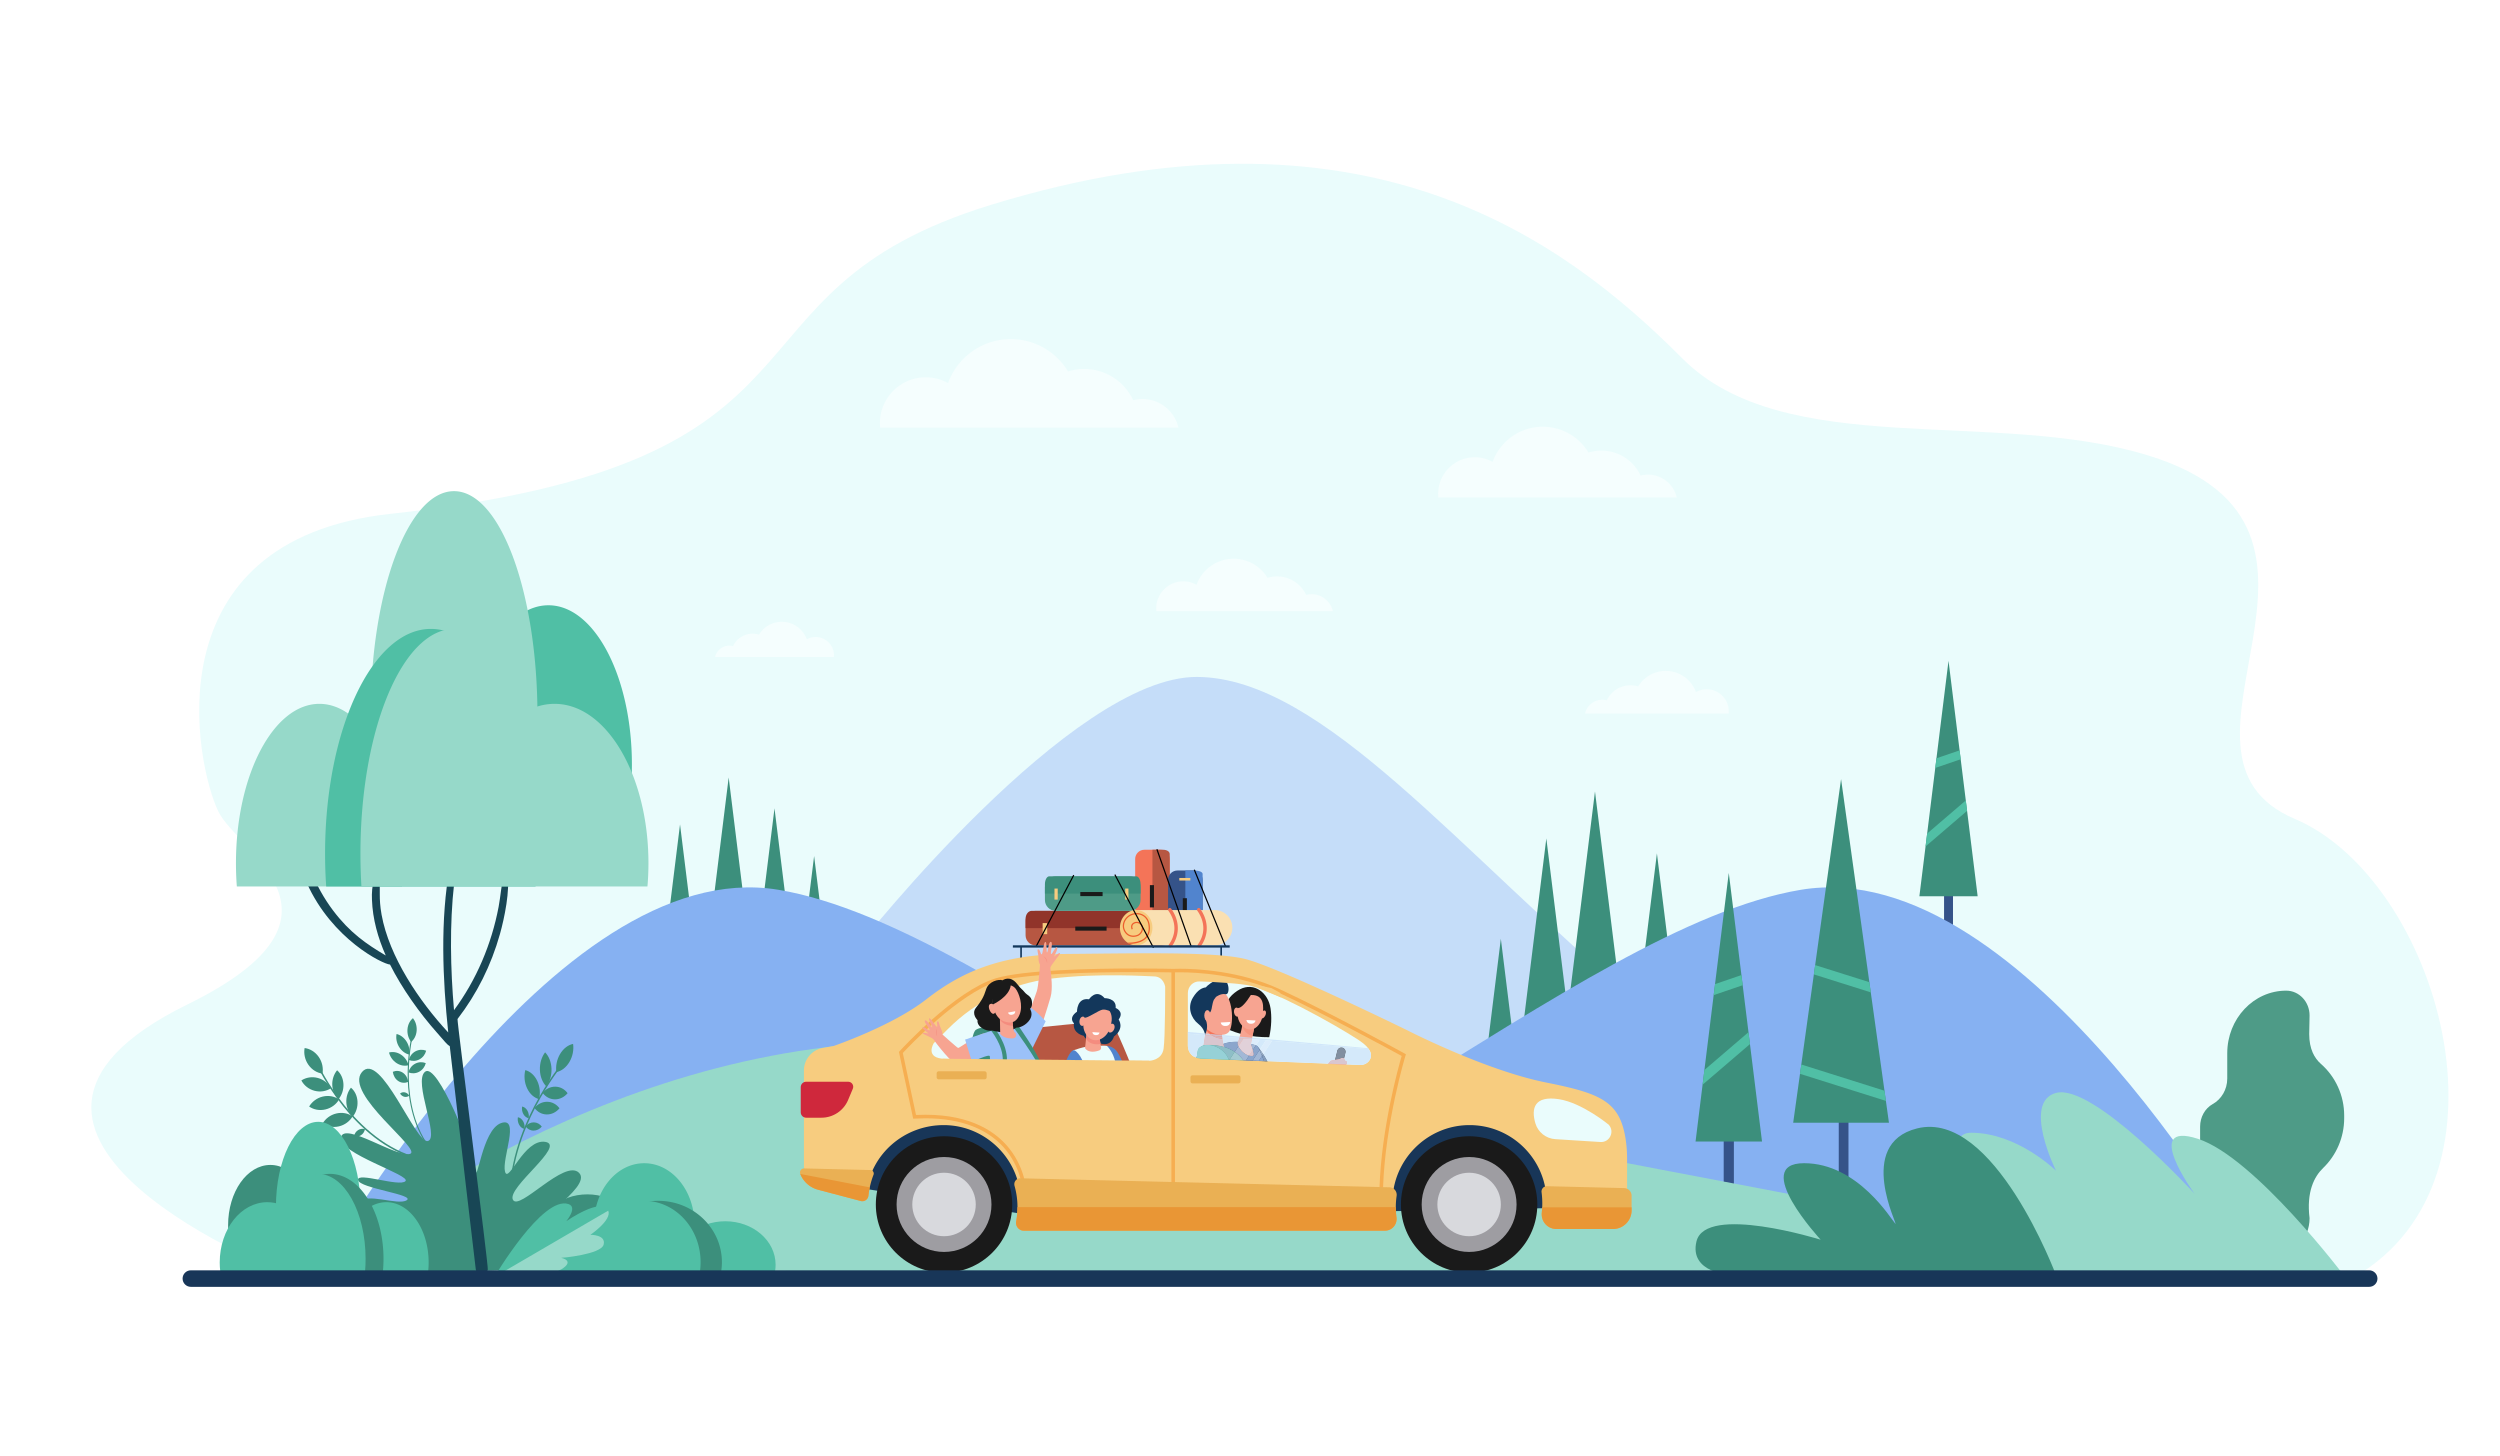 <svg xmlns="http://www.w3.org/2000/svg" height="2666.667" width="4580"><defs><clipPath id="a" clipPathUnits="userSpaceOnUse"><path d="M19050.6 3687.5l-49 1.2c28.4 836.6 265.7 1679.5 305.7 1816.2-138.4 75.7-1070.8 583.3-1703.9 876.6-539.6 249.9-1130.6 275.7-1351.9 275.7-29 0-51.7-.4-67.1-.9V3757.5l-49.1 1.2v2897.2c-62.3 1.2-240.3 4.2-475.4 4.2-598.1 0-1565.1-19.1-1935.1-134.4-515.2-160.6-1204.7-889.1-1289.1-979.7l182-853.9c44.7 2.1 88 3.2 130.1 3.2 643.5 0 981.2-247.2 1153.4-463.4 127.6-160.3 183.9-323.2 208.2-423.8l-51.4 1.3c-25.1 97-80 247.9-196.8 393.9-233 291.1-616.4 442.9-1114.6 442.9-48 0-97.1-1.4-147.1-4.2l-21-1.2-196 919.7 8.5 9.3c30.7 33.7 759.6 828.3 1319.2 1002.7 376.2 117.3 1326.1 137.2 1927.3 137.2 286.6 0 494-4.5 522-5.2 6.2.3 38.5 1.8 91.3 1.8 225.3 0 825.1-26.4 1373.2-280.3 683.4-316.5 1713.9-881.9 1724.2-887.6l17.5-9.6-5.8-19.1c-2.9-9.3-278.6-920-309.3-1822.2"/></clipPath></defs><path d="M4579.996 2666.667H0V.002h4579.996v2666.665" fill="#fff"/><path d="M537.368 2339.267h3776.145c313.013-181.654 151.927-728.267-109.498-839.08-281.431-119.28 165.441-531.783-268.057-665.676-283.032-87.419-666.628 10.242-854.014-177.965-220.15-221.124-585.866-490.27-1266.987-281.122-525.312 161.309-239.986 472.288-1099.615 565.919-442.028 48.146-356.61 460.06-315.396 545.177 35.898 74.148 273.392 191.733-56.671 353.68-483.992 237.468 182.686 494.692 194.093 499.067" fill="#eafcfc"/><path d="M1576.403 1728.664s386.88-490.105 616.975-488.53c230.092 1.575 480.747 322.809 808.196 597.171 366.94 307.453-112.195 320.36-139.845 322.88-27.672 2.533-981.738-31.16-997.657-47.759-15.909-16.6-270.655-229.162-270.655-229.162l-17.014-154.6" fill="#c5ddf9"/><path d="M3561.519 1743.411h16.353v-181.227h-16.353v181.227" fill="#355389"/><path d="M3569.687 1210.607l53.368 431.3H3516.32l53.367-431.3" fill="#3c8f7c"/><path d="M3603.69 1485.48l-76.097 65.254 2.919-23.64 70.813-60.72 2.366 19.107M3591.998 1390.948l-46.608 15.919 2.204-17.693 42.399-14.507 2.005 16.28" fill="#50bfa5"/><path d="M1334.947 1424.32l47.653 385.053h-95.293zM1418.88 1480.867l36.293 293.253H1382.6zM1491.453 1568.2l36.294 293.253h-72.574zM1245.81 1510.307l47.646 385.053h-95.29z" fill="#3c8f7c"/><path d="M1425.958 1630.07c413.292 68.76 1033.438 686.771 1505.768 686.771 472.356 0 574.047-147.813 751.183-116.562 177.137 31.255 414.91 116.562 414.91 116.562l-3509.978 10.373s424.82-765.918 838.117-697.145" fill="#86b1f2"/><path d="M2922.004 1449.942l47.66 385.055h-95.302l47.642-385.055M3035.472 1563.305l36.296 293.254h-72.592l36.296-293.254M2749.56 1719.839l36.284 293.267h-72.569l36.284-293.267M2832.87 1535.93l47.644 385.055h-95.287l47.644-385.054" fill="#3c8f7c"/><path d="M3299.282 1630.069c-413.308 68.76-1033.443 686.772-1505.79 686.772-472.333 0-574.039-147.814-751.165-116.56-177.126 31.253-414.912 116.56-414.912 116.56l3509.981 10.371s-424.832-765.918-838.114-697.143" fill="#86b1f2"/><path d="M3157.807 2207.014h18.65v-206.745h-18.65v206.745" fill="#355389"/><path d="M3167.132 1599.174l60.876 492.054h-121.753l60.877-492.054" fill="#3c8f7c"/><path d="M3205.927 1912.76l-86.815 74.44 3.343-26.972 80.778-69.266 2.694 21.798M3192.583 1804.908l-53.157 18.172 2.507-20.199 48.359-16.533 2.291 18.56" fill="#50bfa5"/><path d="M3368.596 2295.174h17.805v-311.841h-17.805v311.841" fill="#355389"/><path d="M3372.831 1427.333l87.702 629.467H3285.13l87.702-629.467" fill="#3c8f7c"/><path d="M3454.97 2016.855l-157.36-49.601 2.374-17.067 152.379 48.028 2.607 18.64M3427.26 1818.002l-104.29-32.881 2.376-17.065 99.306 31.306 2.608 18.64" fill="#50bfa5"/><path d="M587.841 2327.214s453.134-393.615 1037.41-417.8c196.188-8.106 999.568 154.68 1676.088 282.572 28.44 5.374 89.937 58.014 118.732 63.428 320.273 60.199 618.727 72.92 715.26 76.798l-3547.49-4.998" fill="#96d9c9"/><path d="M4230.474 1894.283l.659-33.909c0-25.132-19.18-45.506-42.84-45.506-59.623 0-107.97 51.347-107.97 114.693v46.32c0 20.293-10.776 37.906-26.584 46.748-14.359 8.025-23.133 24.065-23.133 41.307v24.413c0 26.439 11.672 51.105 31.09 67.65 11.355 9.68 18.627 24.548 18.627 41.202v34.573c0 38.226 29.166 69.213 65.13 69.213h20.55c35.964 0 65.13-30.987 65.13-69.213-5.902-48.278 8.405-76.132 24.924-92.067 24.292-23.412 38.493-56.346 38.493-91.187v-4.892c0-36.76-15.966-71.187-42.656-94.6-11.777-10.332-21.42-27.2-21.42-54.745" fill="#4e9b87"/><path d="M4297.55 2341.12s-166.34-220.96-271.036-254.839c-104.67-33.892-6.012 100.705-6.012 100.705s-185.69-203.052-253.845-184.757c-62.46 16.786 0 142.652 0 142.652s-70.343-69.694-155.661-69.694 65.94 260.974 65.94 260.974l620.613 4.96" fill="#96d9c9"/><path d="M3766.67 2336.159s-113.717-304.093-254.517-268.92c-114.132 28.493-32.999 181.494-39.954 174.547-6.933-6.96-68.147-110.814-167.19-110.814-99.042 0 30.411 140.162 30.411 140.162s-211.003-65.894-227.525 3.305c-13.727 57.429 62.97 61.72 62.97 61.72h595.804M1167.104 2279.373c.64-3.786.973-7.666.973-11.613 0-44.013-41.245-79.693-92.124-79.693-50.877 0-92.122 35.68-92.122 79.693 0 3.947.333 7.827.973 11.613h182.3" fill="#3c8f7c"/><path d="M1271.361 2259.787a137.53 137.53 0 00.975-16.387c0-62.053-41.245-112.373-92.124-112.373s-92.123 50.32-92.123 112.373c0 5.573.334 11.04.974 16.387h182.298" fill="#50bfa5"/><path d="M1237.632 2328.653c-.64-3.8-.973-7.666-.973-11.613 0-44.013 41.245-79.693 92.122-79.693 50.886 0 92.126 35.68 92.126 79.693 0 3.947-.334 7.813-.974 11.613h-182.301" fill="#50bfa5"/><path d="M1090.195 2328.653a109.205 109.205 0 01-1.234-16.386c0-62.067 52.287-112.374 116.784-112.374 64.499 0 116.784 50.307 116.784 112.374 0 5.573-.421 11.04-1.233 16.386h-231.101" fill="#3c8f7c"/><path d="M1179.864 2199.893c-32.236 0-61.033 15.96-80.039 41-9.678-2.306-19.961-3.546-30.621-3.546-57.23 0-103.627 35.68-103.627 79.693 0 3.947.375 7.813 1.096 11.613h315.722a122.478 122.478 0 001.096-16.386c0-62.067-46.396-112.374-103.627-112.374" fill="#50bfa5"/><path d="M780.517 2091.947c-27.118-42.36-32.178-93.52-31.648-128.987.575-38.493 7.68-67.32 7.752-67.6l-1.961-.693c-.073.293-7.235 29.32-7.82 68.066-.541 35.814 4.577 87.507 32.03 130.4l1.647-1.186" fill="#3c8f7c"/><path d="M763.299 1888.32c-.667 8.707-4.523 16.013-10.076 20.493-4.746-6.066-7.408-14.373-6.742-23.08.667-8.706 4.524-16.013 10.076-20.506 4.746 6.066 7.408 14.373 6.742 23.093M744.97 1908.427c4.6 7.533 6.026 16.12 4.553 23.573-7.044-1.68-13.863-6.613-18.463-14.147-4.6-7.546-6.027-16.133-4.553-23.573 7.045 1.68 13.862 6.6 18.464 14.147M734.587 1932.093c7.142 4.64 11.985 11.814 13.848 19.387-6.79 1.933-14.751.76-21.895-3.88-7.144-4.653-11.985-11.827-13.848-19.387 6.79-1.933 14.75-.773 21.895 3.88M737.788 1965.04c5.656 3.693 9.161 10.013 10.117 16.987-5.893 2.506-12.524 2.2-18.18-1.494-5.654-3.693-9.161-10-10.116-16.986 5.892-2.507 12.524-2.2 18.179 1.493M761.16 1926c6.357-3.4 13.473-3.587 19.564-1.133-1.608 6.573-5.887 12.466-12.245 15.866-6.358 3.4-13.474 3.587-19.564 1.134 1.608-6.574 5.888-12.467 12.245-15.867M760.456 1948.76c6.357-3.4 13.473-3.6 19.565-1.147-1.609 6.574-5.888 12.48-12.246 15.88-6.358 3.4-13.474 3.587-19.566 1.134 1.61-6.574 5.888-12.467 12.247-15.867M741.881 2001.24c3.363.787 6.151 3.053 7.835 6.013-2.39 1.987-5.625 2.854-8.988 2.067-3.361-.787-6.15-3.053-7.833-6 2.389-2 5.625-2.867 8.986-2.08M769.336 2121.893c-62.063-14.84-109.396-60.746-138.175-96.64-31.242-38.973-47.98-74.893-48.145-75.253l-2.528 1.293c.167.36 17.023 36.547 48.467 75.787 29.056 36.253 76.881 82.627 139.712 97.64l.669-2.827" fill="#3c8f7c"/><path d="M583.855 1936.227c6.534 9.36 8.728 20.546 6.897 30.626-9.745-1.253-19.267-6.84-25.801-16.2-6.535-9.36-8.728-20.546-6.898-30.64 9.746 1.254 19.266 6.854 25.802 16.214M582.196 1974.8c10.819 2.867 19.335 9.987 24.023 18.907-8.414 5.44-19.287 7.426-30.106 4.56-10.817-2.88-19.333-9.987-24.021-18.907 8.413-5.453 19.287-7.427 30.104-4.56M591.4 2008.893c10.967-2.586 21.725-.32 29.835 5.334-5.174 8.8-14.072 15.68-25.04 18.266-10.967 2.587-21.724.334-29.834-5.333 5.172-8.787 14.072-15.68 25.039-18.267M616.125 2039.893c10.968-2.573 21.726-.32 29.835 5.347-5.173 8.787-14.072 15.68-25.039 18.253-10.968 2.587-21.725.334-29.834-5.333 5.173-8.787 14.072-15.68 25.038-18.267M608.732 1988.36c-.553-10.547 2.915-20.48 8.84-27.627 6.595 5.627 11.053 14.587 11.605 25.134.554 10.546-2.914 20.493-8.84 27.64-6.594-5.627-11.053-14.6-11.605-25.147M634.519 2020.44c-.714-10.547 2.604-20.533 8.42-27.8 6.678 5.507 11.272 14.387 11.984 24.92.713 10.533-2.604 20.533-8.42 27.8-6.679-5.507-11.272-14.387-11.984-24.92M655.832 2070.48c4.003-2.613 8.661-3.16 12.777-1.92-.73 4.4-3.245 8.533-7.246 11.147-4.003 2.613-8.662 3.173-12.778 1.933.731-4.413 3.246-8.547 7.247-11.16M933.615 2209.547l2.682-.174c-3.864-70.986 22.194-137.786 44.734-181.32 24.461-47.24 50.177-78.053 50.433-78.36l-1.968-2.026c-.259.306-26.152 31.333-50.765 78.853-22.738 43.893-49.022 111.28-45.116 183.027" fill="#3c8f7c"/><path d="M1043.115 1945.627c-6.128 10.32-14.924 16.733-23.856 18.48-1.51-10.734.677-22.827 6.805-33.16 6.128-10.32 14.924-16.72 23.855-18.48 1.51 10.746-.676 22.84-6.804 33.16M1010.35 1957.987c.438 12.466-3.29 24.066-9.533 32.266-6.772-6.88-11.284-17.64-11.721-30.106-.439-12.467 3.29-24.054 9.532-32.267 6.773 6.893 11.285 17.64 11.723 30.107M984.197 1980.173c5.046 10.627 5.978 22.814 3.363 33.44-8.725-2.24-16.835-9.12-21.88-19.746-5.045-10.627-5.977-22.814-3.363-33.44 8.726 2.253 16.835 9.12 21.88 19.746M966.23 2034.707c2.417 4.28 3.153 9.346 2.36 13.893-3.72-.64-7.313-3.24-9.729-7.52-2.416-4.267-3.153-9.347-2.36-13.893 3.72.64 7.314 3.24 9.73 7.52M958.477 2054.28c2.416 4.28 3.154 9.347 2.36 13.893-3.72-.64-7.312-3.24-9.728-7.506-2.416-4.28-3.153-9.36-2.36-13.894 3.72.627 7.312 3.227 9.728 7.507M1017.433 1990.787c9.152.133 17.162 4.746 22.399 11.946-5.85 7.027-14.248 11.414-23.4 11.28-9.155-.133-17.163-4.76-22.399-11.96 5.85-7.026 14.246-11.413 23.4-11.266M1002.573 2018.453c9.154.134 17.163 4.76 22.399 11.947-5.85 7.04-14.247 11.413-23.4 11.28-9.153-.133-17.161-4.76-22.399-11.947 5.851-7.04 14.247-11.413 23.4-11.28M977.981 2056.16c5.958.093 11.17 3.093 14.578 7.787-3.807 4.573-9.272 7.426-15.23 7.333-5.958-.08-11.17-3.093-14.578-7.773 3.806-4.587 9.273-7.427 15.23-7.347" fill="#3c8f7c"/><path d="M702.188 2325.947c0-11.814 71.359 2.12 77.295-13.974 5.936-16.106-61.116-17.026-61.116-38.8 0-21.786 34.17-6.506 54.208-6.506 20.037 0-39.56-9.334-39.56-17.04 0-7.707 20.909-3.667 20.909-11.854 0-8.186-109.807-14.36-96.955-34.386 12.851-20.04 71.884 5.84 88.094-4.534 16.209-10.36-86.596-21.666-89.14-37.08-2.544-15.413 75.75 13.214 86.837 2.12 11.087-11.08-123.804-50.933-118.152-80.213 5.65-29.28 102.241 37.507 126.388 30.307 24.147-7.187-121.764-109.987-87.856-150.04 33.91-40.054 98.645 132.573 120.737 126.413 22.094-6.16-27.666-109.08-5.098-126.987 22.566-17.893 87.342 144.894 91.433 178.334 4.09 33.426 12.31-71.92 47.76-84.24 35.45-12.32 1.028 65.253 7.193 88.893 6.166 23.64 34.934-60.627 73.726-54.453 38.792 6.16-70.128 83.226-59.339 105.826 10.788 22.614 94.895-75.466 121.25-49.106 26.355 26.346-101.305 99.493-94.323 119.52 6.981 20.013 83.572-14.294 105.626 7.76 22.055 22.053-82.278 36.066-96.113 36.066-13.835 0-66.705 17.387-15.07 13.974 51.637-3.427-258.734 11.813-258.734 0" fill="#3c8f7c"/><path d="M905.593 2339.587s85.934 4.613 110.952-11.147c25.019-15.747 5.272-28 5.272-28s79.463-1.733 79.264-20.56c-.2-18.827-19.461-17.747-19.461-17.747s40.108-27.253 32.628-44.24c-11.496-26.106-76.824 19.347-76.824 19.347s21.416-25.44 4.112-31.373c-47.503-16.32-135.943 133.72-135.943 133.72" fill="#50bfa5"/><path d="M1114.248 2217.893c7.48 16.987-32.628 44.24-32.628 44.24s28.948-.386 24.25 17.934c-4.68 18.24-77.462 24.386-77.462 24.386s25.41 4.974.39 20.72c-25.02 15.76-123.205 14.414-123.205 14.414l208.655-121.694" fill="#96d9c9"/><path d="M553.808 1589.84c.139-4.64 6.553-8.253 9.955-4.133 3.389 4.106 3.245 1.333 6.548 10.213 9.48 25.507 23.413 50.187 39.63 71.747 31.074 41.32 61.836 62.16 96.762 82.813-14.392-32.427-24.031-67.04-25.259-101.96-.447-12.72-.203-25.92 5.24-37.587 1.52-3.266 7.361-2.6 7.953 1.04 2.935 18.014-1.384 31.6 4.447 63.84 13.916 76.947 68.988 158.547 122.115 215.694-10.188-96.734-15.126-206.694 3.094-304.267 2.988-16.013 7.74-31.24 12.156-46.867 1.039-3.68 6.267-2.106 5.623 1.547-.917 5.2-9.597 72.36-10.121 76.987-8.422 74.32-6.739 156.64-.184 231.72 41.209-55.814 68.793-121.08 81.692-189.24 3.812-20.147 4.829-40.947 10.176-60.72.736-2.72 5.236-3.014 5.796 0 5.489 29.626-5.503 82.026-13.514 110.506-16.236 57.707-42.212 109.427-77.725 155.64-1.381 1.787 57.032 453.334 55.463 459.054-2.648 9.64-19.447 16.413-22.054-.707-1.061-6.96-33.157-281.52-47.64-408.693-5.472-3.014-8.993-8.374-23.07-24.2-32.582-36.627-64.8-82.2-86.334-125.174-12.921-.733-106.234-46.133-152.522-149.52-1.334-2.986-7.344-16.973-8.203-20.093-.737-2.68-.104-5-.024-7.64" fill="#184655"/><path d="M853.49 1443.44a558.484 558.484 0 01-1.615-42.573c0-161.28 68.452-292.014 152.892-292.014s152.892 130.734 152.892 292.014c0 14.466-.554 28.68-1.616 42.573H853.49" fill="#50bfa5"/><path d="M680.459 1371.667a1109.092 1109.092 0 01-1.616-60.027c0-227.453 68.452-411.84 152.892-411.84s152.892 184.387 152.892 411.84c0 20.387-.554 40.44-1.616 60.027H680.459" fill="#96d9c9"/><path d="M736.439 1624.04a559.698 559.698 0 001.616-42.573c0-161.28-68.452-292.027-152.892-292.027S432.27 1420.187 432.27 1581.467c0 14.453.553 28.666 1.616 42.573h302.552" fill="#96d9c9"/><path d="M981.13 1624.04a876.555 876.555 0 002.049-60.04c0-227.453-86.776-411.84-193.82-411.84S595.537 1336.547 595.537 1564c0 20.387.702 40.44 2.05 60.04H981.13" fill="#50bfa5"/><path d="M832.313 1152.16c53.499 0 101.294 58.507 132.836 150.24 16.062-8.427 33.128-12.96 50.819-12.96 94.984 0 171.983 130.747 171.983 292.027a497.03 497.03 0 01-1.818 42.573H662.147a987.646 987.646 0 01-1.818-60.04c0-227.453 77-411.84 171.984-411.84" fill="#96d9c9"/><path d="M571.937 2260.6c.538-5.253.819-10.613.819-16.08 0-60.947-34.67-110.36-77.433-110.36-42.767 0-77.435 49.413-77.435 110.36 0 5.467.28 10.827.819 16.08h153.23" fill="#3c8f7c"/><path d="M659.572 2233.48c.539-7.4.817-14.973.817-22.68 0-85.96-34.668-155.627-77.433-155.627-42.765 0-77.433 69.667-77.433 155.627 0 7.707.28 15.28.817 22.68h153.232" fill="#50bfa5"/><path d="M631.22 2328.853a157.806 157.806 0 01-.819-16.093c0-60.947 34.668-110.347 77.434-110.347s77.434 49.4 77.434 110.347c0 5.467-.28 10.84-.818 16.093H631.22" fill="#50bfa5"/><path d="M507.293 2328.853a247.496 247.496 0 01-1.038-22.693c0-85.947 43.949-155.627 98.162-155.627 54.215 0 98.164 69.68 98.164 155.627 0 7.707-.356 15.28-1.038 22.693h-194.25" fill="#3c8f7c"/><path d="M582.663 2150.533c-27.095 0-51.302 22.107-67.276 56.774-8.135-3.187-16.778-4.894-25.738-4.894-48.106 0-87.104 49.4-87.104 110.347 0 5.467.316 10.84.922 16.093h265.378c.606-7.413.922-14.986.922-22.693 0-85.947-38.998-155.627-87.104-155.627" fill="#50bfa5"/><path d="M2158.853 783.333h-546.44a86.35 86.35 0 01-.4-8.146c0-46.374 37.587-83.96 83.96-83.96a83.64 83.64 0 0140.827 10.586c17.067-47 62.12-80.573 115.027-80.573 44.466 0 83.386 23.72 104.813 59.2a99.197 99.197 0 0129.547-4.48c39.786 0 74.106 23.44 89.92 57.253a67.64 67.64 0 0117.026-2.173c32.04 0 58.84 22.347 65.72 52.293M3166.94 1307.14h-263.145c3.303-14.422 16.224-25.183 31.652-25.183a32.5 32.5 0 018.2 1.045c7.616-16.284 24.132-27.567 43.31-27.567 4.954 0 9.715.754 14.222 2.153 10.318-17.083 29.068-28.506 50.48-28.506 25.473 0 47.177 16.17 55.377 38.804a40.328 40.328 0 0119.663-5.1c22.325 0 40.434 18.102 40.434 40.434 0 1.32-.058 2.63-.194 3.92M2441.783 1119.535h-323.379a51.23 51.23 0 01-.24-4.824c0-27.444 22.246-49.69 49.705-49.69a49.531 49.531 0 0124.148 6.262c10.097-27.803 36.762-47.682 68.07-47.682 26.321 0 49.346 14.037 62.034 35.039a58.592 58.592 0 0117.482-2.652c23.549 0 43.862 13.872 53.225 33.886a39.7 39.7 0 0110.067-1.288c18.95 0 34.829 13.227 38.888 30.949M3071.768 911.329H2635.03c-.188-2.143-.32-4.314-.32-6.511 0-37.06 30.039-67.104 67.107-67.104a66.838 66.838 0 0132.621 8.465c13.644-37.564 49.658-64.41 91.946-64.41 35.523 0 66.637 18.969 83.748 47.32a79.471 79.471 0 0123.613-3.574c31.83 0 59.25 18.727 71.876 45.753a54.064 54.064 0 0113.606-1.734c25.61 0 47.038 17.858 52.54 41.795M1527.653 1203.693h-217.698c2.741-11.933 13.42-20.84 26.178-20.84 2.347 0 4.627.307 6.787.867 6.307-13.467 19.973-22.8 35.827-22.8 4.106 0 8.053.627 11.773 1.773 8.533-14.133 24.04-23.573 41.76-23.573 21.067 0 39.027 13.373 45.827 32.093a33.326 33.326 0 0116.253-4.213c18.48 0 33.453 14.973 33.453 33.453 0 1.094-.053 2.174-.16 3.24" fill="#f5fefe"/><path d="M2100.24 1580.187v-5.96h20.227v5.96h-20.227" fill="#f7cc7f"/><path d="M2142.907 1715.053v-141.4c0-9.346-7.574-16.92-16.92-16.92h-29.44c-9.347 0-16.92 7.574-16.92 16.92v141.4c0 9.347 7.573 16.92 16.92 16.92h29.44c9.346 0 16.92-7.573 16.92-16.92" fill="#f47458"/><path d="M2111.267 1731.973h16.986c8.094 0 14.654-3.573 14.654-7.986V1564.72c0-4.413-4.6-7.987-12.694-7.987h-18.946v175.24" fill="#b75742"/><path d="M2106.613 1662.387v-40.827h7.48v40.827h-7.48" fill="#1a1a1a"/><path d="M2203.195 1714.81v-102.894c0-9.48-7.678-17.173-17.166-17.173h-28.953c-9.488 0-17.166 7.693-17.166 17.173v102.893c0 9.481 7.678 17.161 17.166 17.161h28.953c9.488 0 17.166-7.68 17.166-17.16" fill="#355389"/><path d="M2171.553 1731.97h16.976c8.11 0 14.666-2.8 14.666-6.254v-124.72c0-3.453-6.556-6.253-14.666-6.253h-16.976v137.227" fill="#5184ce"/><path d="M2160.502 1613.121v-4.667h20.242v4.667h-20.242" fill="#f7cc7f"/><path d="M2166.893 1677.492v-31.974h7.483v31.974h-7.483" fill="#1a1a1a"/><path d="M1872.107 1765.013h-3.027v-30.786h3.027v30.786M2238.707 1765.013h-3.021v-30.787h3.021v30.787" fill="#13375b"/><path d="M2106.413 1668.667h-209c-10.253 0-18.56 8.306-18.56 18.56v26.16c0 10.253 8.307 18.56 18.56 18.56h209c10.254 0 18.574-8.307 18.574-18.56v-26.16c0-10.254-8.32-18.56-18.574-18.56" fill="#b75742"/><path d="M2124.987 1700.307v-16.974c0-8.106-5.027-14.666-11.214-14.666h-223.706c-6.2 0-11.214 6.56-11.214 14.666v16.974h246.134" fill="#91342a"/><path d="M1918.48 1711.347h-8.36v-20.24h8.36v20.24M2085.36 1711.347h8.36v-20.24h-8.36z" fill="#f7cc7f"/><path d="M2027.253 1704.96h-57.346v-7.48h57.346v7.48" fill="#1a1a1a"/><path d="M2069.613 1605.387h-135.4c-11 0-19.92 8.92-19.92 19.92v23.44c0 11 8.92 19.92 19.92 19.92h135.4c11 0 19.934-8.92 19.934-19.92v-23.44c0-11-8.934-19.92-19.934-19.92" fill="#4e9b87"/><path d="M2089.547 1637.027v-16.974c0-8.106-3.587-14.666-7.987-14.666h-159.28c-4.413 0-7.987 6.56-7.987 14.666v16.974h175.254" fill="#3c8f7c"/><path d="M1937.747 1648.067h-5.947v-20.24h5.947v20.24" fill="#f7cc7f"/><path d="M2225.331 1731.89l-144.989-.092-2.34-64.587h147.33c17.853 0 32.327 14.48 32.327 32.334 0 17.866-14.474 32.346-32.328 32.346" fill="#fae0b2"/><path d="M2111.267 1699.547c0 17.866-13.334 32.346-29.787 32.346s-29.787-14.48-29.787-32.346c0-17.854 13.334-32.334 29.787-32.334s29.787 14.48 29.787 32.334" fill="#f7cc7f"/><path d="M2141.987 1734.92l-.027-.027a3.145 3.145 0 01-.613-4.32c9.813-13.866 12.533-28.626 8.106-43.906-2.453-8.494-6.6-14.987-8.946-18.2-.947-1.294-.734-3.094.466-4.174l.027-.026a3.136 3.136 0 014.613.493c2.64 3.6 7.094 10.6 9.827 19.893 3.547 12.054 4.72 30.214-8.96 49.574a3.147 3.147 0 01-4.493.693M2194.995 1734.919l-.027-.026c-1.357-1.04-1.602-2.934-.638-4.32 9.817-13.867 12.546-28.627 8.12-43.908-2.458-8.492-6.613-14.987-8.948-18.199a3.13 3.13 0 01.462-4.174l.04-.026a3.14 3.14 0 014.617.493c2.62 3.6 7.074 10.6 9.803 19.893 3.557 12.054 4.725 30.214-8.948 49.574-1.032 1.467-3.068 1.786-4.48.693" fill="#f47458"/><path d="M2069.693 1729.173h-.186a30.213 30.213 0 01-3.92-2.266c.36 0 .906.013 1.613.013 5.933 0 22.867-.853 31.32-10.067 5.04-5.493 6.827-13.133 5.333-22.733-1.146-7.36-4.706-12.96-10.306-16.2-3.347-1.947-7.254-2.92-11.254-2.92-3 0-6.053.547-8.973 1.667-6.32 2.426-11.56 8.173-13.373 14.64-1.134 4.066-1.467 10.213 3.373 16.453 3.693 4.773 8.573 6.267 12.933 6.267 3 0 5.734-.707 7.667-1.547 4.107-1.773 7.187-6.013 7.853-10.8.507-3.587-1.12-7.08-4.266-9.08-1.6-1.027-3.374-1.533-5.134-1.533a9.18 9.18 0 00-4.986 1.48c-3.067 1.973-3.734 5.04-2.054 9.36l-2.133.826c-2.627-6.746.147-10.306 2.947-12.12a11.447 11.447 0 016.213-1.84c2.2 0 4.4.627 6.387 1.894 3.893 2.493 5.933 6.84 5.306 11.333-.786 5.56-4.4 10.507-9.226 12.587-2.16.933-5.24 1.733-8.6 1.733-4.947 0-10.507-1.707-14.72-7.16-4.24-5.453-5.574-12.013-3.774-18.467 2.04-7.253 7.694-13.453 14.76-16.16a27.312 27.312 0 019.8-1.826c4.4 0 8.707 1.093 12.4 3.226 4.334 2.52 9.84 7.654 11.427 17.84 1.613 10.32-.387 18.6-5.92 24.627-8.933 9.747-24.413 10.773-30.507 10.773" fill="#ec5d2c"/><path d="M2067.28 1648.067h-5.947v-20.24h5.947v20.24" fill="#f7cc7f"/><path d="M2019.947 1641.68h-40.827v-7.48h40.827v7.48" fill="#1a1a1a"/><path d="M1899.173 1734.413l-1.973-1.04 68.933-130.666 1.974 1.04-68.934 130.666M2112.133 1736.8l-70.706-134.04 1.973-1.04 70.707 134.04-1.974 1.04M2244.195 1734.308l-57.286-140.572 2.053-.84 57.287 140.573-2.054.84M2181.22 1734.265l-62.834-178.052 2.116-.747 62.807 178.053-2.09.746"/><path d="M2252.834 1735.984h-397.245v-4.187h397.245v4.187" fill="#13375b"/><path d="M1576.4 2176.453s303.12 50.307 306.747 48.12c3.64-2.173 42.893-171.546 42.893-171.546s-250.653-45.067-254.72-45.067c-4.053 0-58.573 43.613-59.307 46.52-.72 2.907-35.613 121.973-35.613 121.973M2501.002 2219.48c7.267.734 374.361-7.131 374.361-7.131l-27.624-84.453s-50.875-76.947-77.776-75.548c-10.161.534-39.267-2.826-73.066-6.199-55.726-5.546-124.205-11.106-141.387.813-27.607 19.147-52.32 3.88-65.392 49.68-13.107 45.8-23.303 50.92-13.107 78.52 10.178 27.6 23.99 44.319 23.99 44.319" fill="#183658"/><path d="M1604.52 2206.6c0 69.027 55.933 124.987 124.947 124.987 69 0 124.933-55.96 124.933-124.987 0-69.027-55.933-124.987-124.933-124.987-69.014 0-124.947 55.96-124.947 124.987" fill="#1a1a1a"/><path d="M1642.533 2206.6c0 48.027 38.92 86.96 86.934 86.96 48 0 86.92-38.933 86.92-86.96 0-48.027-38.92-86.96-86.92-86.96-48.014 0-86.934 38.933-86.934 86.96" fill="#9e9da2"/><path d="M1671.32 2206.6c0 32.12 26.027 58.16 58.147 58.16 32.106 0 58.133-26.04 58.133-58.16s-26.027-58.16-58.133-58.16c-32.12 0-58.147 26.04-58.147 58.16" fill="#d8d9dd"/><path d="M2566.48 2206.6c0 69.027 55.929 124.988 124.938 124.988 69.01 0 124.94-55.961 124.94-124.988s-55.93-124.986-124.94-124.986c-69.01 0-124.939 55.96-124.939 124.986" fill="#1a1a1a"/><path d="M2604.486 2206.6c0 48.026 38.931 86.96 86.947 86.96 47.999 0 86.913-38.934 86.913-86.96 0-48.026-38.914-86.959-86.913-86.959-48.016 0-86.947 38.933-86.947 86.959" fill="#9e9da2"/><path d="M2633.275 2206.601c0 32.121 26.028 58.16 58.146 58.16 32.1 0 58.128-26.039 58.128-58.16 0-32.119-26.028-58.159-58.128-58.159-32.118 0-58.146 26.04-58.146 58.16" fill="#d8d9dd"/><path d="M2978.257 2087.655c-10.552-69.655-44.694-84.28-145.714-104.481-111.461-22.292-252.968-94.986-252.968-94.986s-241.32-118.24-300.443-131.814c-59.123-13.56-204.489-9.694-326.612-8.719-122.123.973-193.842 34.894-255.869 83.346-62.04 48.467-169.613 85.294-169.613 85.294l-19.547 3.493c-20.093 3.586-34.733 21.067-34.733 41.48v172.84c0 19.573 13.187 36.692 32.107 41.692l70.625 18.655c5.76.998 11.108-3.094 11.748-8.895 7.732-70.72 68.852-124.453 141.747-124.372 77.505.093 141.078 63.786 141.023 141.293 0 8.813-.823 17.426-2.378 25.787-1.59 8.626 5.03 16.587 13.826 16.587h650.023c12.618 0 22.438-11.095 20.774-23.615a139.044 139.044 0 01-1.262-18.413c-.237-76.56 61.684-140.026 138.216-141.599 79.349-1.64 144.196 62.186 144.196 141.16 0 5.226-.293 10.4-.841 15.48-1.573 14.387 9.546 26.987 24.01 26.987h93.486c16.989 0 30.777-13.774 30.777-30.774v-90.533c0-12.013-.768-24.014-2.578-35.893" fill="#f7cc7f"/><path d="M1476.88 1981.72h76.987c6.6 0 11.066 6.707 8.52 12.8l-8.654 20.627c-8.24 19.68-27.493 32.48-48.813 32.48h-28.04c-5.48 0-9.933-4.454-9.933-9.934v-46.04c0-5.493 4.453-9.933 9.933-9.933" fill="#cf283c"/><path d="M2855.81 2013.706c42.401 6.479 91.23 46.64 91.23 46.64 11.67 12.533 2.032 32.894-15.085 31.813l-82.644-5.213c-17.171-1.094-31.82-12.84-36.594-29.36-8.04-27.76-1.198-50.666 43.092-43.88" fill="#eafcfc"/><path d="M1473.213 2140.547c-5.306-.134-9.053 5.2-7.106 10.12 5.533 13.933 17.386 24.893 32.56 28.893l79.133 20.907c6.453 1.106 12.44-3.467 13.147-9.974a152.101 152.101 0 019.346-38.346c1.574-4.107-1.413-8.534-5.8-8.64l-121.28-2.96M2834.044 2173.121c-6.015-.146-10.654 5.133-9.884 11.095a156.879 156.879 0 011.32 20.24c0 5.812-.33 11.532-.935 17.173-1.76 15.96 10.6 29.945 26.663 29.945h103.72c18.85 0 34.144-15.279 34.144-34.147v-26.839c0-7.614-6.088-13.827-13.68-14.014l-141.348-3.453" fill="#eab054"/><g clip-path="url(#a)" transform="matrix(.133 0 0 -.133 0 2666.667)"><path d="M12382.526 6709.706h6983.178V3687.503h-6983.178" fill="#f6ae51"/></g><path d="M1590.987 2190.227c0-.054.013-.12.013-.174 0 .054-.013.12-.013.174m.026-.24c.414-3.667.947-7.28 1.614-10.854h.013a151.907 151.907 0 00-1.627 10.854" fill="#95b980"/><path d="M1592.64 2179.133h-.013c.24-1.306.506-2.6.786-3.893a125.56 125.56 0 00-.773 3.893" fill="#182e38"/><path d="M1579.733 2200.64c-.64 0-1.28-.053-1.933-.173l-79.133-20.907c-14.52-3.827-26-14.027-31.814-27.107a71.657 71.657 0 01-.746-1.786l127.306 24.573c-.28 1.293-.546 2.587-.786 3.893a151.89 151.89 0 00-1.614 10.854c-.013.026-.013.04-.013.066 0 .054-.013.12-.013.174l-.04.266c-.64 5.854-5.547 10.147-11.214 10.147" fill="#e99635"/><path d="M2824.549 2221.626c.294-2.72.502-5.453.658-8.212h.018c-.156 2.76-.382 5.493-.676 8.212" fill="#95b980"/><path d="M2825.225 2213.412c.017-.534.052-1.066.07-1.614h.017c-.035.548-.052 1.08-.087 1.614" fill="#182e38"/><path d="M2954.927 2251.574h-103.719c-.715 0-1.449-.027-2.145-.08-14.01-1.106-24.72-12.906-24.702-26.893 0-.986.074-1.973.184-2.972.293-2.722.513-5.454.678-8.214.019-.533.055-1.067.074-1.614h163.775v5.626c0 18.868-15.294 34.147-34.145 34.147" fill="#e99635"/><path d="M2557.12 2211.8c-.017-7.066.502-14.04 1.476-20.855 1.193-8.198-4.9-15.613-13.178-15.826l-676.09-16.493c-7.398-.187-12.706 6.854-10.68 13.96a142.533 142.533 0 015.371 38.867 145.8 145.8 0 01-2.387 26.106c-1.65 8.84 5.026 17.027 14.025 17.027h661.594c12.989 0 22.805-11.48 21.109-24.346a145.727 145.727 0 01-1.24-18.44" fill="#eab054"/><path d="M2557.128 2211.798v-.347h.016l-.016.347" fill="#182e38"/><path d="M2537.262 2254.585h-661.604c-8.084 0-14.284-6.612-14.284-14.36 0-.88.078-1.773.25-2.666a143.072 143.072 0 002.387-26.107h693.123c-.015.12-.015.24-.015.347.03 6.253.439 12.4 1.24 18.44.125.947.188 1.893.188 2.84.031 11.667-9.261 21.506-21.285 21.506" fill="#e99635"/><path d="M1732.093 1939.8l373.654 3.533s22.866-.613 25.973-22.133c3.12-21.52 2.853-113.693 2.853-113.693s-2.72-18.507-20.44-18.747c-10.773-.133-101.04-6.587-188.84 4.107-71.626 8.72-137.88 41.44-188.12 91.68l-26.52 26.533s-17.893 28.347 21.44 28.72M2176.168 1819.196v96.64c0 12.548 9.642 22.867 21.814 23.36l293.6 11.801c6.742.267 13.345-2.774 17.217-8.466 5.26-7.774 5.878-20.548-20.441-37.68-45.743-29.788-162.143-94.228-205.201-100.469-27.415-3.958-63.283-5.678-85.715-6.413-11.648-.373-21.274 9.241-21.274 21.227" fill="#eafcfc"/><path d="M1787.453 1894.72s243.467-27.72 248.68-22.92c5.227 4.8 39.054 83.973 45.2 105.627l-286.76-2.707-20.186-30.453 13.066-49.547" fill="#b75742"/><path d="M2303.66 1916.477s22.408 26.52 28.761 55.134l-7.054 11.467-14.152-15-7.555-51.601" fill="#263d60"/><path d="M2327.57 1846.937c-4.303-27.987-29.602-48.12-56.074-34.533-5.946 3.053-14.008 9.252-18.124 14.532-11.106 14.281-13.95 31.908-25.429 45.761 4.217 3.2 9.32 6.56 15.395 9.786l7.146-9.533-2.472 11.894c17.78 8.506 42.866 15.533 77.185 15.333 4.317-19.44 4.66-38.307 2.373-53.24" fill="#1a1a1a"/><path d="M2268.198 1908.51s-25.461-1.615-35.534 9.346c-10.073 10.96 22.346 97.693 24.175 111.64 1.83 13.96-15.03 41.773-15.03 41.773s70.068 32.787 87.157 21.493c0 0-2.73-111.826-4.573-121.786-1.828-9.973-17.088-50.507-20.746-54.493-3.672-3.987-35.449-7.973-35.449-7.973" fill="#355389"/><path d="M2276.667 1874.55s-.127.746-.367 2.013c-1.143 6.12-5.502 26.387-8.451 31.973-3.584 6.734 12.204 28.214 27.4 25.6 4.529-.787-3.824-19.746-3.415-21.76.762-3.84 1.792-9.08 2.865-14.466.592-3.026 1.213-6.108 1.791-9a7919.194 7919.194 0 002.935-14.933l-22.758.573" fill="#f7a491"/><path d="M1789.267 1899.4c-.254-1.68-.894-3.24-1.814-4.68l-36.186 36.2s-27.214 43.133 32.626 43.693l16.454.16-11.08-75.373" fill="#b75742"/><path d="M2276.264 1876.76l.042-.199-.042.2" fill="#5c352d"/><path d="M2294.704 1897.857c-3.512-.508-7.18-2.213-10.862-5.44-4.006-3.506-6.659-7.72-8.239-12.227.268-1.333.48-2.507.65-3.427l.042-.2.38-2.013 22.755-.573-2.948 14.934c-.579 2.879-1.171 5.933-1.778 8.946" fill="#f69680"/><path d="M2291.996 1822.856s-10.744-1.227-17.451 7.453c-6.736 8.694-13.997 35.561 2.728 50.161 16.712 14.613 33.21-1.92 35.67-19.454 2.43-17.533 3.396-38.787-20.947-38.16" fill="#f7a491"/><path d="M2317.874 1860.76c-1.978 3.867-5.323 6.013-7.457 4.786-2.15-1.227-2.25-5.36-.27-9.24 2.006-3.866 5.35-6.013 7.485-4.787 2.135 1.228 2.25 5.361.242 9.24" fill="#f7a491"/><path d="M2293.193 1819.989s-14.336 25.547-24.592 26.733c-10.256 1.174-11.607 14.76-11.607 14.76s3.672-31.293 13.83-37.319c10.143-6.04 22.369-4.174 22.369-4.174" fill="#1a1a1a"/><path d="M2271.297 1853.133c.836 4.547-.837 8.707-3.75 9.293-2.913.601-5.938-2.6-6.76-7.132-.837-4.534.836-8.694 3.749-9.294 2.885-.6 5.924 2.6 6.76 7.133" fill="#f7a491"/><path d="M2235.237 2032.572c-.056-.24 9.586-41.228 13.481-50.28 3.896-9.067 19.047-51.16 19.047-51.16l-19.603-4.28s-12.647 32.933-18.42 47.827c-5.76 14.893-3.298 42.347-3.548 50.093l-.863 6.667c-.195.853-.376 1.573-.46 1.706-.236.387-.903 2.973-.931 3.2-.042.227-.612 1.107-.849 1.48-.236.387-.765 5.653-.876 6.493-.112.855.25 2.775.25 2.775l-.195 3.532c-.153 2.588 2.532 1.907 2.532 1.907-.07 1.226.362 1.867 1.044 2.093.445.147.918.12 1.252.093.195-.012.334-.026.39-.012.11.052.166.44.166.44-.07.773.821 1.372 1.378 1.48.556.12 1.572-.268 1.85-.6.292-.334.501-.28.501-.28.57.479 2.755.466 3.256-.24.514-.707.96-4.44 1.196-4.76.223-.348.71-.921.78-1.454.083-.533 1.863-4.346 1.975-5.107.111-.76-1.002-3.334-1.252-4.88-.237-1.533-1.753-3.92-2.101-4.613-.14-.267-.098-1.146 0-2.12" fill="#f48c7f"/><path d="M2299.995 1869.508l-16.467-.854s.057 6.281 7.281 6.868c8.82.707 9.186-6.014 9.186-6.014" fill="#fff"/><path d="M2209.812 1882.09l-5.962 39.426s21.777 46.948 34.778 42.868c10.902-3.414 4.195-44.948 4.195-44.948s-5.948-22.306-4.154-33.48c1.767-11.16-28.857-3.866-28.857-3.866" fill="#f7a491"/><path d="M2238.651 1885.961c1.773-11.16-28.85-3.867-28.85-3.867l-.495 3.267c.907 2.187 1.993 4.053 3.312 5.494 6.845 7.386 17.539 11.826 26.789 12.158-.935-6.025-1.485-12.465-.756-17.052" fill="#f47458"/><path d="M2204.787 1826.306c-.86-.32-6.947 44.906 4.576 57.346 11.537 12.44 33.988 16.52 42.045 6.72 8.902-10.84 8.444-59.44-9.472-72.24-17.902-12.8-37.15 8.174-37.15 8.174" fill="#f7a491"/><path d="M2235.128 1793.945c-13.855 2.827-22.834 11.32-26.121 14.933-6.285.747-14.835 4.24-23.662 18.894-10.843 18.026-2.832 38.012 9.793 47.8 12.64 9.8 12.46 21.12 12.46 21.12l1.989-5.853c1.478-4.427 2.086-9.134 1.589-13.787-.29-2.786-.884-5.813-2.045-8.294-3.039-6.546 6.534-10.893 9.214-16.332 2.058-4.201 2.168-13.787 5.414-20.72l3.882-5.293s8.978-7.001 17.736-5.015c4.296.96 6.175-6.44 4.918-13.827-1.313-7.746-6.078-15.493-15.167-13.626" fill="#13375b"/><path d="M2217.748 1860.466c.095 5.52-2.395 10.04-5.565 10.093-3.198.053-5.837-4.373-5.933-9.893-.081-5.52 2.422-10.027 5.593-10.093 3.17-.055 5.81 4.373 5.905 9.893" fill="#f7a491"/><path d="M2236.467 1873.216l17.367-.894s-.07 6.64-7.688 7.253c-9.292.761-9.68-6.359-9.68-6.359" fill="#fff"/><path d="M2198.914 1919.935c1.59-2.973 4.56-4.973 7.936-5.267 14.577-1.305 54.707-1.332 75.166 34.108 3.237 5.586 5.544 11.652 7.219 17.892l4.305 17.76-105.545-3.44.17-11.72a92.42 92.42 0 0110.75-49.333" fill="#3c8f7c"/><path d="M2449.64 1990.904l15.326-62.24a7.756 7.756 0 00-5.689-9.4c-4.16-1.027-8.381 1.52-9.41 5.68l-16.067 65.24 15.84.72" fill="#1a1a1a"/><path d="M2410.023 1989.11c4.347-2.707 7.862-4.934 10.225-6.374.182-.107 11.226-5.414 11.408-5.506 1.545-.575 2.863-1.027 3.181-1.027.834-.026 5.636-1.64 6.015-1.826.394-.174 2.363-.174 3.211-.188.834-.026 9.696-4.6 11.166-5.293 1.454-.692 4.105-3.266 4.105-3.266l5.787-3.307c4.242-2.427.41-5.974.41-5.974 1.999-1.147 2.56-2.48 2.211-3.813-.333-1.32-1.485-2.4-1.545-2.653-.046-.266.515-.733.515-.733 1.288-.694 1.333-2.693.924-3.707-.41-1-2.03-2.213-2.863-2.32-.818-.093-.955-.467-.955-.467.182-1.4-2.105-4.853-3.742-4.92-.833-.04-2.863.734-4.772 1.508-1.863.759-3.605 1.52-4 1.506-.757-.014-2.15-.2-3.075.24-.939.44-8.801 1.52-10.12 2.146-1.302.613-4.21 5.013-6.392 6.987-2.182 1.974-4.409 6.814-5.12 8.094-.289.492-1.713 1.345-3.349 2.186-.258.267-48.372 17.654-76.868 26.147l63.643 2.56" fill="#f7a491"/><path d="M2260.006 1983.079c-2.967-17.907-6.655-36.734-10.607-45.414-8.652-19.053-37.852-30.4-52.16-18.56-7.64 6.32-4.354 36.4 2.149 62.372l60.618 1.602" fill="#50bfa5"/><path d="M1835.827 1879.427s-35.774-.88-47.907 7.146c-12.147 8.04-10.667 88.014-10.667 88.014l11.787 2.24s4.28 55.04 13.427 57.906c9.133 2.867 69.186-15.56 81.666-31.04 12.48-15.493-26.426-129.586-26.426-129.586l-21.88 5.32" fill="#3c8f7c"/><path d="M1899.4 1816c3.107-9.667 5.2-38.853 5.88-48.76-.48-.72-3.08-4.973-2.813-13.28.2-5.867-3.907-15.587-.134-14.933 3.76.666 3.96 10.853 6.214 9.093 2.253-1.747 3.293-23.08 6.706-22.48 3.4.6 1.094 20.68 3.107 19.107 2.027-1.56 2.107-20.094 6.933-19.24 4.827.84-2.12 21.773.467 22.226 2.587.454 6.613-12.853 10.493-12.186 3.88.68-6.373 17.933-5.186 17.013 1.186-.933 9.453-7.973 10.826-6.4 1.56 1.787-17.586 21.947-17.64 27.253 1.587 13.44 4.76 37.787.427 53.094-5.293 18.72-18.893 60.32-18.893 60.32l-28.974-6.894s18.894-52.48 22.587-63.933" fill="#f7a491"/><path d="M1911.733 1752.067c1.427.64 2.6 1.626 3.64 2.746.107.227 3.734 3.64 2.8 9.187-.626-3.387-1.346-7.16-6.44-11.933" fill="#f48c7f"/><path d="M1726.453 1895.08s.734-4.653-3.133-11.853c-2.493-4.614-3.24-14.027-5.84-12-2.6 2.013 1.307 10.253-1.107 9.746-2.426-.506-11.706-17.16-14.053-15.32-2.36 1.827 7.4 16.987 5.24 16.534-2.173-.454-9.613-15.24-12.947-12.654-3.333 2.6 10.294 16.587 8.507 17.987-1.787 1.387-10.16-7.653-12.84-5.573-2.68 2.093 11.987 11.8 10.72 11.546-1.28-.266-10.373-2.613-10.787-.813-.466 2.053 18.52 8.04 20.68 12.253 2.16 4.227 34.814 46.334 44.134 46.347 9.333.027 51.226-28.333 54.266-37.547 3.04-9.226-.746-19-6.853-20.266-6.107-1.28-45.16 26.84-47.08 26.44-1.92-.4-28.907-24.827-28.907-24.827" fill="#f7a491"/><path d="M1716.747 1884.88c-.92 1.253-1.467 2.707-1.814 4.187.027.253-1.44 5 2.107 9.373-1.12-3.267-2.36-6.893-.293-13.56" fill="#f48c7f"/><path d="M1814.707 1953.213s37.613 29.907 41.773 36.014c3.107 4.56-7.227 56-7.227 56s-14.88.466-21.68-4.827c0 0 4.067-35.547 2.28-36.933-1.786-1.4-43.066-19.747-43.066-19.747l2.613-21.093 25.307-9.414" fill="#b75742"/><path d="M1886.867 1845.587s6.52 1.213 28.76 25.506l-25.867 52.614-23.907-43.734 21.014-34.386" fill="#9bc1f9"/><path d="M1844.907 1882.693s17-3.8 22.96-6.72c5.946-2.92 61.04 126.894 47.146 131.467-29.013 9.573-104.333 34.88-104.333 34.88s-2.173-7.533.573-21.213c4.734-23.707 3.16-76.627 2.174-85.867-.587-5.44-32.734 10.293-32.734 10.293l-12.653-41.026s36.68-12.494 48.987-16.454c3.44-1.093 27.88-5.36 27.88-5.36" fill="#9bc1f9"/><path d="M1907.773 1963.053c-6.88-21.413-52.44-82.986-52.84-83.573l7.44-5.08c1.667 2.44 38.787 54.64 46.067 77.293l-.667 11.36M1808.96 2002.8l-4.72-5.987c.32-.253 32.027-25.653 32.88-53.8.867-28.426-22.053-55.746-22.28-56.026l5.8-4.934c1.027 1.2 25.053 29.787 24.107 61.2-.974 31.707-34.36 58.414-35.787 59.547" fill="#3c8f7c"/><path d="M1836.773 1795.893s13.454-9.986 26.2 6.227c10.16 12.933 8.814 8.867 13.84 15.293 5.014 6.44 12.6 6.987 13.747 17.694 1.16 10.693-3.653 12.893-3.653 12.893s5.413 7.84 1.333 16.933c-4.067 9.094-15.72 17.8-26.267 17.734 0 0-14.72 10.266-30.853 7.906-16.12-2.36-10.653-2.96-17.08-2.266-6.413.693-24.72-6.24-23.24-19.374 0 0-11.933-11.426-2.773-22.8 9.16-11.36 14.12-19.28 18.573-33.706 4.453-14.427 22.68-19.094 30.173-16.534" fill="#1a1a1a"/><path d="M1854.773 1869.747s1.467 19 3.44 20.586c1.96 1.587 4.76 4.267 2.64 9.067-2.133 4.8-13.8 3.133-19.36 1.12-5.346-1.933-9.12-6.2-9.12-6.2l-.573-30.267 22.973 5.694" fill="#f7a491"/><path d="M1848.067 1878.413c-3.774-.893-10.414-2.666-16.187-10.133l-.08-4.227 22.973 5.694s.36 4.64.96 9.52c-3.106.2-5.853-.44-7.666-.854" fill="#f48c7f"/><path d="M1822.56 1847.453s-1.733-11.08-8.333-8.186c-6.6 2.906.413 19.146 6.026 17.973 5.6-1.16 2.307-9.787 2.307-9.787" fill="#f7a491"/><path d="M1843.173 1804.387s10.667-1.387 17.04 6.346c6.36 7.734 14.854 30.867 7.587 48.24-7.267 17.374-19.227 14.574-24.16 13.414-4.933-1.147-14.72-3.827-21.133-18.64-6.4-14.827-6.667-49.667 20.666-49.36M2061.32 1981.44l19.667 93.907-33.92-3.294-16.334-85.88 30.587-4.733" fill="#f7a491"/><path d="M2067.147 1984.2l-36.414 1.973s-2.706-25.146-3.333-37.173c-.76-14.587-.48-33.44 1.293-33.133 5.014.88 11.814 3.266 16.054 8.506 14.693 18.147 22.4 59.827 22.4 59.827" fill="#5184ce"/><path d="M2043.2 1945.707c.88 4.426 23.947 127.146 23.947 127.146-54.6 29.934-96.28 4.4-96.28 4.4s2.08-82.506-.707-93.96c-1.853-7.573-8.573-57.44-3.68-59.12 6.267-2.146 15.733-5.32 23.64-6.56 6.747-1.053 33.08-2.826 37.88-1.48 0 0 11.533 11.014 15.2 29.574" fill="#eafcfc"/><path d="M2023.64 1828.613s22.08-.333 20.253 17.96c0 0 16.427 6.387 5.48 21.187 0 0 11.68 15.933-8.653 31.213 0 0-5.4 21.387-28.427 11.16 0 0-6.813 5.094-16.24-1.706-9.426-6.8-10.653-10.827-10.653-10.827s-20.84-3.96-17.973-23.12c0 0-10.947-9.333 5.586-21.053 0 0-.306-26.294 22.04-22.747 0 0 13.04-20.067 28.587-2.067" fill="#13375b"/><path d="M1989.053 1871.667c-.6 4.666-3.64 8.12-6.8 7.72-3.146-.414-5.226-4.52-4.626-9.187.6-4.667 3.64-8.12 6.8-7.707 3.146.4 5.213 4.507 4.626 9.174M2040.893 1885.92c-1.933 4.28-5.853 6.693-8.76 5.387-2.893-1.307-3.666-5.84-1.733-10.134 1.933-4.28 5.853-6.693 8.747-5.386 2.906 1.306 3.68 5.84 1.746 10.133M2014.28 1900.133c-.027.334 1.853 12.347 2.84 18.707a5.027 5.027 0 01-3.227 5.493c-6.013 2.227-17.72 5.08-25.093-2.666a3.338 3.338 0 01-.88-2.654l3.053-28.106 23.307 9.226" fill="#f7a491"/><path d="M2016.093 1912.24c-6.373 2.653-24.826.36-26.213-11.267l1.093-10.066 23.307 9.226c-.013.16 1.253 8.44 1.813 12.107" fill="#f48c7f"/><path d="M2020.24 1842.88s-9.707-2.107-19 3.653c-9.28 5.774-24.347 28.44-11.747 48.134 12.6 19.706 33.987 10.066 41.52-5.547 7.534-15.6 10.747-38.84-10.773-46.24" fill="#f7a491"/><path d="M2014.24 1891.64l-12.933-.747s.013 4.934 5.693 5.414c6.92.6 7.24-4.667 7.24-4.667" fill="#fff"/><path d="M2036.84 1853.933s-9.413-5.04-16.427-4.386c-7.026.666-29.88 17.28-33.2 14.506-3.32-2.786.96-17.48 3.614-19.613 2.653-2.133 13.24-8.547 14.146-8.667.907-.12 10.52.054 12.16.48 1.654.427 13.547 6.094 13.547 6.094l6.16 11.586" fill="#13375b"/><path d="M1900.027 2083.987c.2-.56.68-.587 1.186-.614 4.814-.306 9.627-.666 14.387-1.533.8-.147 1.573-.36 2.307-.667 1.306-.573 2.626-.6 3.973-.28.733.187 1.48.2 2.227.174 2.426-.094 9.28-2.667 12.813-3.4.8-.16 1.427-.8 1.6-1.6 3.067-13.947 9.6-45.214 10.24-55.454.84-13.08 8-72.2 8-72.2l24.32 5.96s-8.56 43.747-10.64 64.894c-1.6 16.32-16.773 51.346-21.547 61.426-2.266 7.467-7.84 7.84-9.133 8.04a3.078 3.078 0 00-1.88 1.08 13.189 13.189 0 01-2.96 2.747c-.84.56-1.467 1.293-2.013 2.133-.974 1.52-1.84 3.12-2.694 4.707-.573 1.067-1.186 1.413-2.093 1.2-.96-.24-1.44-.933-1.453-2.093-.027-1.72.466-3.307 1.293-4.8.76-1.4.68-2.2-.307-3.427-.56-.72-1.146-1.4-1.88-1.96-.733-.573-1.506-.987-2.493-.827-1.72.494-3.453.894-5.227 1.147l-1.44.347-.8.2c-.12.026-2.68.386-3.546.426-.707.014-1.854.094-2.827.174-.88.08-2.747-.334-2.813-.334a3.343 3.343 0 01-2.28-.826c-.267-.227-.534-.48-.414-.88.12-.374.4-.534.774-.614.573-.133 3.546-.586 3.52-.706-.894.026-3.68.04-4.574.053-1.2 0-2.253-.4-3.106-1.253-.334-.347-.72-.68-.52-1.24" fill="#f7a491"/><path d="M1940.533 1983.987l35.227 17.04s5.533-25.88 9.667-41.88c3.546-13.747-14.014-38.227-19.854-34.867-13.093 7.48-25.04 59.707-25.04 59.707" fill="#5184ce"/><path d="M2178.673 1938.398l313.336 13.333s-27.336 91.44-27.993 96c-.673 4.56-103.502 60.668-129.34 60.001-25.837-.68-86.089-22.294-99.069-26.122-12.964-3.813-46.645-30.078-44.626-46.252 2.033-16.16-12.308-96.96-12.308-96.96" fill="#f7cc7f"/><path d="M2268.825 1984.79h-84.072c-2.063 0-3.764-1.693-3.764-3.76v-7.267a3.769 3.769 0 013.764-3.76h84.072a3.76 3.76 0 013.764 3.76v7.266a3.77 3.77 0 01-3.764 3.76" fill="#eab054"/><path d="M2305.197 1810.204l42.46 17.466-2.42-8.733-15.829-8.733s-12.977-2.52-14.244-3.187c-1.253-.68-9.967 3.187-9.967 3.187" fill="#f7cc7f"/><path d="M2508.828 1942.478v-.014.014m.03-.054c0-.012 0-.012.016-.012-.015 0-.015 0-.015.012" fill="#d9d6c8"/><path d="M2492.4 1951.012c-.278 0-.54 0-.818-.014l-25.305-1.013c-.03-.052-.062-.08-.062-.106-.046-.267.51-.734.51-.734 1.295-.693 1.34-2.693.94-3.706-.416-1-2.051-2.214-2.868-2.32-.833-.093-.972-.468-.972-.468.108-.786-.57-2.227-1.48-3.346l2.621-10.64a7.776 7.776 0 00-7.556-9.626c-3.5 0-6.677 2.36-7.54 5.906l-4.087 16.6c-2.714.506-6.754 1.16-7.664 1.587-1.033.494-3.068 3.373-4.965 5.52l-111.243-4.48a166.169 166.169 0 00-7.664-13.054l15.976-24.28-11.165-.946-10.84 16.48c-2.19-2.987-3.793-4.947-4.349-5.627-.077-.093-.138-.187-.216-.267-.478-.52-1.449-1.04-2.76-1.559l6.585-10.028 200.126 17.134c5.921 8.654 4.518 15.493 1.264 20.387-.015 0-.015 0-.015.013-.016.013-.016.027-.016.04 0 0 0 .013-.015.013-.016.014-.016.04-.03.054-3.702 5.467-9.932 8.48-16.393 8.48" fill="#d4e9fa"/><path d="M2321.902 1944.175l-6.282-.254a363.174 363.174 0 00-3.618-9.4l2.237-3.4a169.523 169.523 0 017.663 13.054m-14.487-20.6c-1.481-3.32-2.735-5.773-3.547-6.827.556.68 2.151 2.64 4.345 5.626l-.798 1.201" fill="#859dbc"/><path d="M2315.621 1943.921l-37.746-1.505 4.816.186 5.768-8.787c1.392.347 2.784.533 4.19.533.867 0 1.734-.067 2.6-.213 2.26-.4 1.308-5.32-.156-10.4l5.797-8.814c1.306.521 2.273 1.041 2.756 1.561.07.08.142.173.213.267.81 1.053 2.074 3.506 3.565 6.826l-12.842 19.507 11.493.466 5.938-9.027c1.193 3.013 2.415 6.2 3.608 9.4" fill="#8ba6cc"/><path d="M2292.655 1934.348c-1.41 0-2.805-.188-4.187-.534l6.625-10.08c1.466 5.08 2.425 10 .155 10.4-.86.146-1.733.214-2.593.214" fill="#d9c6cf"/><path d="M2191.599 1937.986c-8.998-3.134-15.433-11.894-15.433-22.147v-22.188l31.423 2.694c.014.213.014.32.014.347l-2.786 18.373c-.57.174-1.142.414-1.685.694a20.022 20.022 0 00-5.906 3.347c-2.758 2.28-4.095 7.652-4.36 14.827a97.78 97.78 0 00-1.267 4.053m49.544-25.694c-.585-2.693-1.226-5.92-1.727-9.28a124.12 124.12 0 01-.544-3.987l31.479 2.694c-.864 2.907-1.727 5.32-2.48 6.773a65.494 65.494 0 00-3.161-.067c-5.223 0-15.377.493-23.567 3.867" fill="#d4e9fa"/><path d="M2261.898 1927.056c-6.292-4.226-12.945-7.106-19.473-9.053-.306-1.253-.78-3.267-1.309-5.707 8.213-3.372 18.36-3.867 23.58-3.867 1.53 0 2.644.04 3.16.067-.015.014-.015.027-.015.04-.974 1.827-.515 4.761.989 7.987l-6.932 10.533" fill="#8ba6cc"/><path d="M2268.83 1916.522c-1.502-3.227-1.95-6.16-.982-7.986 0-.014 0-.027.014-.04.757-1.454 1.613-3.867 2.482-6.775l16.09 1.375-8.305-.707-9.3 14.133M2242.445 1917.998c-9.822-2.933-19.315-3.72-26.703-3.72-.798 0-1.596 0-2.338.028-.44-.028-.88-.028-1.307-.028-1.459 0-2.89.094-4.279.307-.33.026-.647.054-.963.08a9.53 9.53 0 00-2.036.4l2.793-18.373.096-.334 13.345 1.147c5.764 3.346 12.367 5.293 18.366 5.506.509 3.36 1.142 6.587 1.72 9.28a220.88 220.88 0 001.306 5.707" fill="#d9c6cf"/><path d="M2239.424 1903.01c-6.004-.214-12.598-2.16-18.355-5.507l17.806 1.52c.165 1.333.343 2.666.55 3.986" fill="#d8b3b9"/><path d="M2207.607 1896.69c0-.026 0-.133-.013-.347l.121.014-.108.333" fill="#7e9bba"/><path d="M2277.87 1942.417l-27.026-1.094a47.383 47.383 0 00-1.454-3.653c-6.023-13.266-22.01-22.8-35.999-23.36.741-.027 1.538-.027 2.334-.027 7.393 0 16.882.787 26.706 3.72 6.526 1.947 13.178 4.827 19.467 9.053l-9.433 14.334 25.406 1.027m-85.05-4.04c-.42-.12-.825-.24-1.23-.387.391-1.36.81-2.72 1.272-4.054a77.244 77.244 0 00-.042 4.441m10.3-22.614a9.24 9.24 0 011.69-.693 9.379 9.379 0 012.026-.4c.308-.026.63-.054.965-.08-1.621.24-3.187.627-4.682 1.173" fill="#8ebec7"/><path d="M2445.782 1941.545l4.085-16.601a7.773 7.773 0 019.41-5.68 7.756 7.756 0 015.689 9.4l-2.618 10.64c-.696-.867-1.543-1.546-2.254-1.573h-.06c-.863 0-2.845.747-4.705 1.507-1.861.746-3.601 1.507-3.994 1.507-.348-.014-.863-.053-1.377-.053-.605 0-1.226.053-1.71.292-.287.134-1.24.334-2.466.56" fill="#818fa0"/><path d="M2466.272 1949.985l-33.114-1.333c1.893-2.147 3.922-5.027 4.966-5.52.909-.427 4.952-1.08 7.662-1.587 1.226-.227 2.165-.427 2.453-.56.484-.24 1.12-.294 1.71-.294.516 0 1.03.04 1.379.054h.015c.378 0 2.135-.76 3.982-1.506 1.862-.76 3.846-1.507 4.709-1.507h.045c.727.026 1.56.706 2.257 1.573.923 1.12 1.605 2.56 1.499 3.347 0 0 .136.374.953.466.833.108 2.453 1.32 2.877 2.321.394 1.013.349 3.012-.938 3.705 0 0-.56.467-.515.735 0 .026.03.053.06.106" fill="#d9c6cf"/><path d="M2250.856 1941.32l-52.874-2.12a22.546 22.546 0 01-5.151-.827 78.104 78.104 0 01.041-4.44c.263-7.174 1.602-12.547 4.364-14.827 1.754-1.454 3.742-2.56 5.896-3.347a23.52 23.52 0 014.682-1.174 28.456 28.456 0 014.28-.306c.428 0 .87 0 1.312.027 13.989.56 29.966 10.093 36 23.36a47.595 47.595 0 011.45 3.653" fill="#96d1d7"/><path d="M2507.592 1922.029l-200.115-17.133-13.923-1.186c.17-.84.339-1.694.508-2.548l212.345 19.24 1.185 1.627m-237.252-20.307l-31.476-2.692c-.123-.974-.215-1.948-.307-2.894l32.537 2.946c-.246.908-.508 1.8-.754 2.64" fill="#d0e6fa"/><path d="M2293.555 1903.708l-7.121-.613-16.087-1.374c.254-.839.507-1.733.76-2.639l22.955 2.08c-.169.853-.338 1.706-.507 2.546" fill="#d4ccda"/><path d="M2207.585 1896.347l-31.42-2.694v-3.185l30.987 2.813c.325 1.466.406 2.546.433 3.066" fill="#d0e6fa"/><path d="M2221.06 1897.504l-13.354-1.146 1.022-2.933 7.372.666a38.474 38.474 0 004.96 3.413" fill="#d4ccda"/><path d="M2238.86 1899.03l-17.815-1.52a39.408 39.408 0 01-4.959-3.415l22.471 2.041c.083.947.179 1.92.302 2.893" fill="#d3bdc8"/><path d="M2207.699 1896.362l-.122-.014a18.595 18.595 0 00-.434-3.066l1.572.146-1.016 2.934" fill="#8fabc9"/><path d="M2507.592 1922.029l-200.115-17.133 200.115 17.133m-237.252-20.307l-31.476-2.692 31.476 2.692" fill="#cae1f9"/><path d="M2300.889 1914.922c-2.251-.866-5.479-1.72-9.074-2.493 0-.012.014-.04.014-.052.481-2.428 1.076-5.428 1.727-8.668l13.915 1.188-6.582 10.025" fill="#ddedfb"/><path d="M2282.69 1942.602l-4.813-.187a64.785 64.785 0 00-10.22-10.999c.071-.187.1-.28.1-.28l-.594-.133a67.476 67.476 0 00-5.265-3.947l6.931-10.533c3.176 6.88 11.01 15.146 19.635 17.293l-5.773 8.786m12.394-18.866c-1.44-5.027-3.402-10.2-3.261-11.307 3.585.774 6.818 1.626 9.062 2.493l-5.801 8.814" fill="#a2b8d6"/><path d="M2288.452 1933.816c-8.618-2.146-16.446-10.413-19.628-17.292l9.293-14.134 8.307.707 7.125.614c-.634 3.238-1.24 6.239-1.718 8.666 0 .013-.014.04-.014.053-.127 1.107 1.83 6.28 3.266 11.307l-6.631 10.079" fill="#e1d1d9"/><path d="M2267.667 1931.412c-.153-.134-.334-.268-.487-.414l.585.134s-.028.093-.098.28" fill="#e0cad3"/><path d="M2277.87 1942.417l-25.405-1.027 9.433-14.334a68.56 68.56 0 015.268 3.947c.154.146.335.28.49.413a64.438 64.438 0 0110.215 11.001" fill="#a5cbd2"/><path d="M2307.471 1904.897l-13.915-1.188 13.915 1.188" fill="#d9ebfb"/><path d="M2314.236 1931.123a182.614 182.614 0 00-6.033-8.746l10.837-16.48 11.164.946-15.968 24.28" fill="#ddedfb"/><path d="M2312.001 1934.522c-1.632-4.106-3.208-7.892-4.585-10.945l.795-1.2a181.2 181.2 0 016.02 8.746l-2.23 3.4" fill="#9db1c9"/><path d="M2306.085 1943.547l-11.504-.467 12.851-19.507c1.362 3.054 2.936 6.84 4.582 10.947l-5.93 9.027" fill="#a2b8d6"/><path d="M1727.16 1939.587l378.587 3.746 3.386 119.987s-44.226 64.333-49.56 63.653c-5.333-.666-118.413-18.853-128.56-18.186-10.16.68-98.786-42.827-102.973-41.96-4.187.866-31.8-13.947-31.8-13.947l-45.013-31.8-44.627-45.933 20.56-35.56" fill="#f7cc7f"/><path d="M1803.8 1977.387h-84.08a3.764 3.764 0 01-3.76-3.76v-7.254c0-2.08 1.693-3.76 3.76-3.76h84.08c2.067 0 3.76 1.68 3.76 3.76v7.254c0 2.08-1.693 3.76-3.76 3.76" fill="#eab054"/><path d="M1859.8 1852.56l-13.093 2.533s1.253 4.907 7.053 3.974c7.067-1.147 6.04-6.507 6.04-6.507" fill="#fff"/><path d="M1819.227 1840.013s29.573-13.546 32.493-34.773c2.933-21.227-24.307-.947-24.307-.947l-11.013 10.56 2.827 25.16" fill="#1a1a1a"/><path d="M2186.924 1935.718s5.505 3.787 12.468 3.534c0 0-9.27 2.827-9.54 2.6-.257-.228-4.925-3.973-4.858-4.053l1.93-2.08M2215.479 1798.677l37.007 2.347s-6.066-10.04-8.623-10.04h-19.512l-8.872 7.693" fill="#f7cc7f"/><path d="M4340.361 2357.506H349.654c-8.366 0-15.148-6.774-15.148-15.146 0-8.36 6.782-15.148 15.148-15.148h3990.707c8.364 0 15.151 6.787 15.151 15.148 0 8.372-6.787 15.146-15.15 15.146" fill="#183658"/></svg>